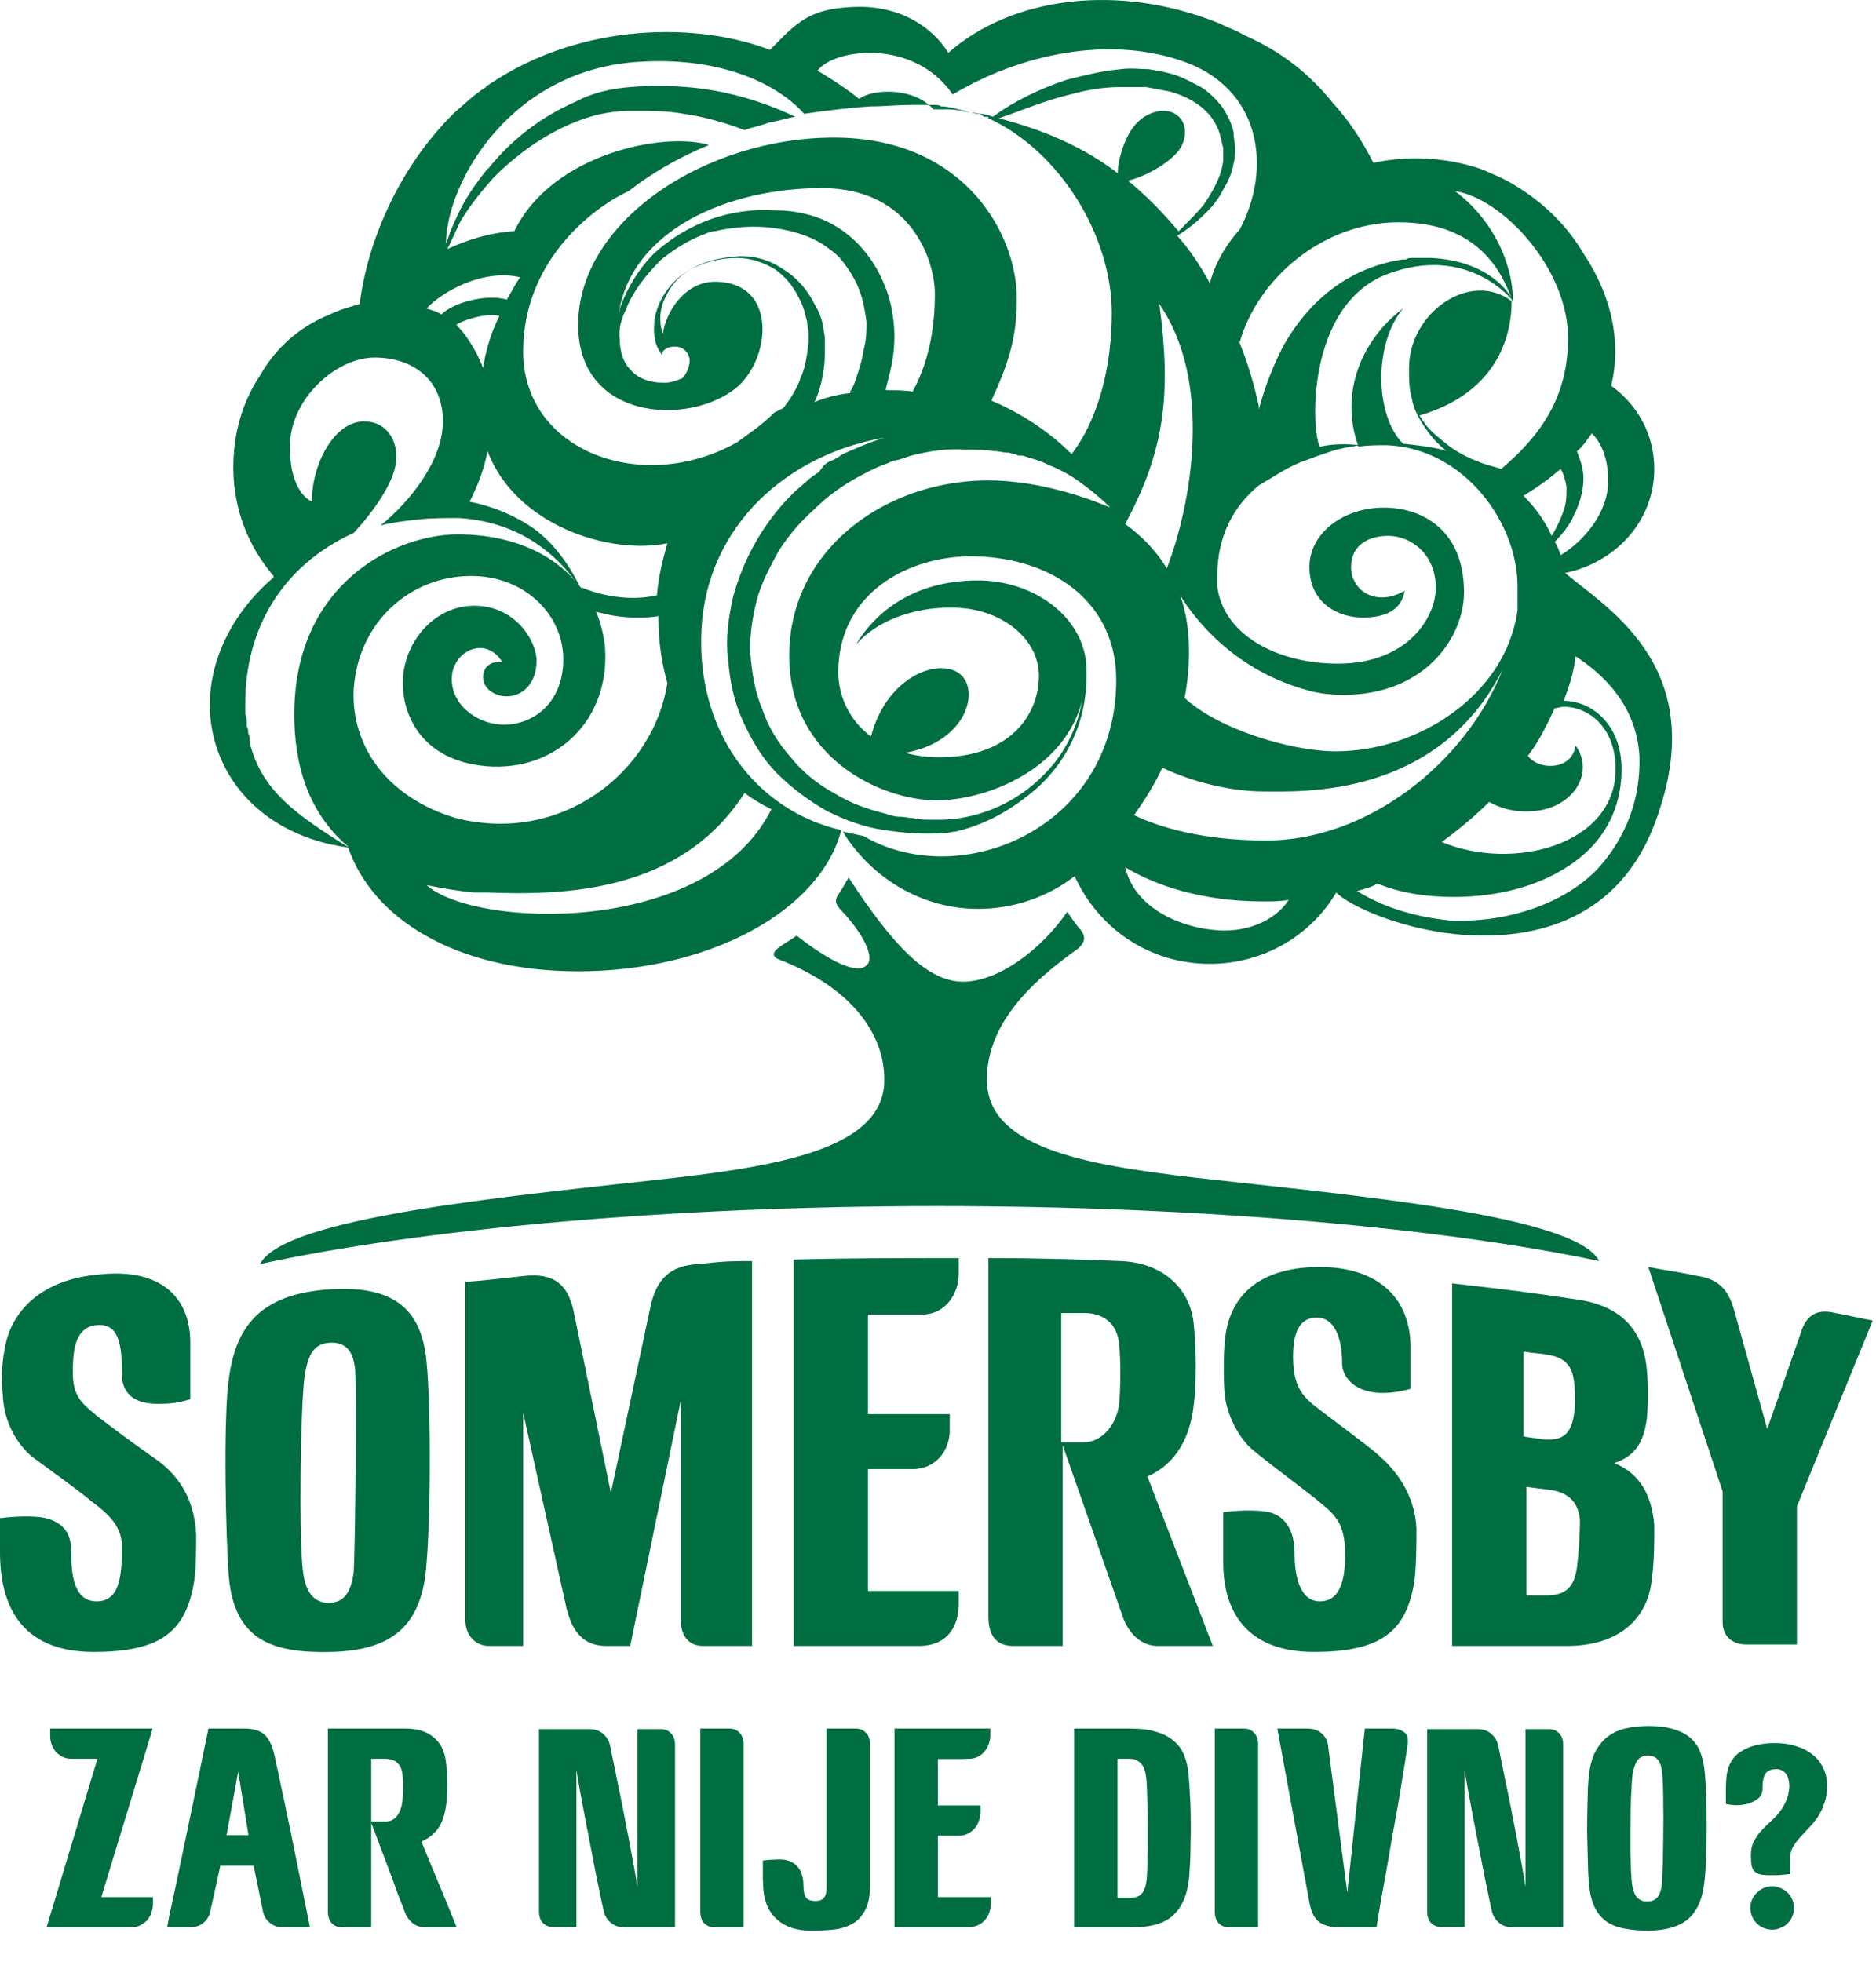 <svg width="109" height="114" viewBox="0 0 109 114" fill="none" xmlns="http://www.w3.org/2000/svg">
<path d="M54.492 70.086C38.602 70.086 24.267 71.468 15.113 73.454C16.494 70.691 29.966 69.482 39.207 68.445C45.943 67.668 51.383 66.546 51.383 62.746C51.383 60.069 49.483 57.392 45.252 55.751C44.82 55.578 44.906 55.319 45.252 55.06C45.597 54.801 45.943 54.628 46.288 54.369C47.929 55.664 49.742 56.701 50.347 56.096C50.865 55.664 50.174 54.283 48.879 52.901C48.533 52.556 48.447 52.297 48.792 51.865C48.965 51.606 49.138 51.26 49.31 51.001C51.901 54.974 53.887 57.046 55.96 57.046C58.033 57.046 60.537 55.146 62.005 52.987C62.264 53.333 62.523 53.765 62.782 54.024C63.041 54.369 63.128 54.715 62.61 55.146C59.673 57.219 57.342 59.637 57.342 62.746C57.342 66.632 62.782 67.668 69.518 68.445C78.759 69.482 91.54 70.605 92.921 73.282C83.94 71.382 69.95 70.086 54.492 70.086Z" fill="#006E41"/>
<path d="M69.346 81.745C69.518 80.536 69.518 78.377 69.346 76.822C69.086 74.75 67.446 73.368 65.114 73.282C63.041 73.195 60.537 73.109 57.428 73.109V93.921C57.428 95.216 58.033 95.648 58.896 95.648H61.746V83.99L65.287 94.094C65.632 94.957 66.323 95.648 67.273 95.648H70.468L66.668 85.803C68.05 85.199 69.086 83.904 69.346 81.745ZM65.028 81.486C64.941 82.695 64.078 83.817 62.955 83.817H61.66V76.304H63.041C63.905 76.304 64.941 76.736 65.028 78.204C65.114 78.895 65.114 80.708 65.028 81.486ZM82.299 88.826C82.299 89.603 82.299 91.417 82.126 92.194C81.608 94.871 80.14 95.994 76.341 95.994C72.454 95.994 71.073 93.662 71.073 90.812V87.876C71.677 87.79 72.972 87.703 73.75 87.876C75.045 88.222 75.218 89.517 75.218 90.294C75.218 91.676 75.563 93.058 76.686 93.058C77.722 93.058 78.154 92.108 78.154 90.38C78.154 88.826 77.809 88.222 76.859 87.444C76.168 86.84 73.922 85.199 72.886 84.335C72.195 83.817 71.332 82.522 71.159 81.054C71.073 80.104 71.073 78.204 71.245 77.34C71.677 75.009 73.491 73.627 76.686 73.627C79.795 73.627 81.867 75.181 81.954 78.118C81.954 78.808 81.954 80.449 81.954 80.708C79.104 81.486 77.981 80.19 77.981 79.24C77.981 77.6 77.463 76.563 76.513 76.563C75.563 76.563 75.132 77.34 75.132 78.808C75.132 80.277 75.477 80.967 76.341 81.658C77.204 82.349 79.709 84.163 80.227 84.681C81.09 85.458 82.213 86.84 82.299 88.826ZM11.399 89.171C11.399 89.949 11.399 91.417 11.226 92.194C10.708 94.871 9.24 95.994 5.441 95.994C1.036 95.994 0 93.058 0 90.208V88.222C0.691 88.135 1.9 88.049 2.677 88.222C3.972 88.567 4.145 89.43 4.145 90.294C4.145 91.33 4.232 93.058 5.613 93.058C6.995 93.058 7.081 91.503 7.081 89.862C7.081 88.74 6.391 88.049 5.354 87.272C4.404 86.494 3.195 85.631 1.9 84.681C1.036 83.99 0.259 82.695 0.173 81.227C0.086 80.277 0.086 79.327 0.259 78.463C0.605 76.131 2.504 74.318 5.786 74.059C8.895 73.713 10.967 75.009 11.054 77.859C11.054 78.549 11.054 81.054 11.054 81.313C10.449 81.486 10.018 81.572 9.413 81.572C7.686 81.658 7.081 80.881 7.081 79.845C7.081 78.377 6.995 76.995 5.786 76.995C4.318 76.995 4.232 78.549 4.232 79.758C4.232 81.054 4.663 81.486 5.613 82.263C6.736 83.126 7.427 83.644 8.895 84.681C10.708 85.89 11.313 87.531 11.399 89.171ZM43.697 73.282V95.648H40.847C40.07 95.648 39.552 95.13 39.552 94.094V81.399L36.616 95.648H35.234C33.939 95.648 33.248 94.871 32.902 93.403L30.398 82.09V95.648H28.412C27.635 95.648 27.03 95.044 27.03 94.094V74.491C28.239 74.404 28.844 74.318 30.484 74.145C32.125 73.972 32.989 74.577 33.334 76.218L35.493 86.753L37.825 75.786C38.17 74.404 38.861 73.541 40.588 73.454C42.143 73.282 42.575 73.282 43.697 73.282ZM19.172 74.922C15.372 75.181 13.731 76.822 13.299 80.104C12.954 82.436 13.126 89.69 13.299 91.676C13.645 95.303 15.803 96.08 19.258 95.994C22.712 95.907 24.267 94.526 24.698 91.676C25.044 88.999 25.044 81.658 24.785 79.154C24.526 76.391 23.23 74.663 19.172 74.922ZM20.553 91.33C20.381 92.712 19.862 93.144 19.085 93.144C18.394 93.144 17.79 92.712 17.617 91.417C17.358 89.776 17.444 81.745 17.703 79.931C17.876 78.895 18.135 78.118 19.085 78.031C20.121 77.945 20.553 78.549 20.64 79.672C20.726 81.486 20.64 89.776 20.553 91.33ZM50.347 92.453H55.701V93.23C55.701 94.353 55.183 95.648 53.369 95.648H46.115V73.195C49.051 73.109 52.333 73.109 55.701 73.109V74.059C55.701 75.095 55.01 76.391 53.542 76.391C52.506 76.391 51.383 76.391 50.433 76.391V82.177H55.183V83.126C55.183 84.249 54.406 85.372 53.024 85.372H50.433V92.453H50.347ZM93.785 85.026C95.08 84.594 95.512 83.731 95.685 82.436C95.771 81.572 95.771 80.536 95.685 79.586C95.512 77.686 94.562 75.959 91.712 75.527C88.862 75.095 87.394 74.922 84.372 74.577V95.648H91.021C93.871 95.648 95.598 94.267 95.944 92.021C96.117 90.812 96.117 89.776 96.117 88.653C96.03 87.444 95.598 85.717 93.785 85.026ZM88.603 78.549C89.035 78.636 89.467 78.636 89.899 78.722C91.108 78.895 91.367 79.586 91.453 80.277C91.54 80.881 91.54 81.745 91.453 82.177C91.28 83.385 90.762 83.731 89.64 83.644C89.208 83.558 88.949 83.558 88.517 83.472V78.549H88.603ZM91.626 91.071C91.453 92.367 90.849 92.712 89.812 92.712H88.69V86.408L90.071 86.581C91.28 86.753 91.712 87.444 91.799 88.308C91.799 89.344 91.712 90.38 91.626 91.071ZM108.811 76.736L104.407 87.531V95.562H101.471C100.693 95.562 100.089 95.13 100.089 94.267V86.667L95.771 73.627C96.635 73.8 97.412 73.886 98.621 74.145C99.83 74.318 100.434 74.922 100.78 76.218L102.68 83.04L104.58 77.6C104.839 76.736 105.27 75.959 106.652 76.304C107.17 76.391 108.293 76.65 108.811 76.736Z" fill="#006E41"/>
<path d="M90.935 33.298C93.871 32.693 96.117 30.275 96.117 27.253C96.117 25.267 95.167 23.539 93.612 22.417C93.871 21.38 94.389 18.358 92.058 14.817C91.108 13.176 89.726 11.795 87.999 10.758C87.308 10.327 86.617 10.068 86.013 9.808C83.94 9.118 81.781 9.031 79.795 9.463C79.19 8.254 78.413 7.045 77.463 6.009C76.081 4.282 74.441 2.986 72.282 2.036C71.85 1.777 71.332 1.604 70.814 1.345C65.028 -0.986 58.81 -0.209 55.096 3.072C55.096 3.072 53.715 0.482 50.088 0.395C46.979 0.395 46.288 1.345 44.733 2.9C40.761 1.345 33.852 1.173 28.325 4.972C28.325 4.972 28.239 4.972 28.239 5.059C27.548 5.491 27.03 6.009 26.426 6.527C23.144 9.722 21.33 14.126 20.899 17.667C20.294 17.84 19.69 18.012 19.172 18.271C17.876 18.79 16.235 19.826 15.113 21.812C14.076 23.367 13.558 25.18 13.558 27.166C13.558 29.584 14.422 31.743 15.89 33.471V33.557C12.954 36.061 11.486 39.775 12.522 43.229C13.299 45.82 15.458 48.238 19.344 49.101H19.431C19.69 49.188 19.949 49.188 20.294 49.274C17.272 47.374 15.199 45.992 14.508 43.143C14.508 43.056 14.508 43.056 14.508 42.97C14.508 42.883 14.508 42.711 14.422 42.624C14.422 42.452 14.422 42.365 14.335 42.193C14.335 42.106 14.335 42.106 14.335 42.02C14.335 41.847 14.335 41.675 14.249 41.502C14.249 41.329 14.249 41.07 14.249 40.897C14.249 36.493 16.408 32.866 20.553 30.966C20.553 30.966 22.626 28.807 22.971 27.08C23.23 25.871 22.626 24.489 21.158 24.489C19.258 24.489 18.049 27.339 18.135 29.153C18.135 29.153 16.84 28.721 16.84 25.957C16.84 23.194 19.517 20.776 21.762 20.776C24.008 20.776 25.735 22.071 25.735 24.489C25.735 26.735 23.835 29.153 22.108 30.534C22.799 30.362 23.489 30.275 24.267 30.189C25.044 30.103 25.907 30.103 26.685 30.103C29.275 30.275 31.866 31.398 33.766 34.248C33.161 32.952 32.212 31.571 31.003 30.707C29.88 29.93 28.584 29.412 27.289 29.153C27.807 28.116 28.153 27.166 28.325 26.216C29.966 30.534 35.407 32.261 38.775 31.571C38.516 32.521 38.257 33.471 38.17 34.593C36.27 35.025 34.457 34.42 33.852 34.161C33.766 34.161 33.766 34.161 33.68 34.075C32.212 32.175 29.707 31.052 26.598 31.052C22.971 31.052 17.099 33.902 17.099 41.502C17.099 45.129 18.308 47.547 20.208 49.188C21.59 53.333 26.426 56.442 33.593 56.442C41.279 56.442 47.67 52.901 48.879 48.238C43.956 47.115 40.416 42.538 40.761 36.493C41.106 30.534 45.77 26.389 51.383 25.439C50.52 25.698 49.742 26.044 48.965 26.389C48.706 26.562 48.447 26.735 48.188 26.821C48.015 26.907 47.929 26.994 47.842 27.08L47.583 27.425C47.324 27.598 47.065 27.771 46.892 27.944L46.202 28.548C44.474 30.189 43.179 32.434 42.575 34.766C42.316 35.975 42.143 37.184 42.316 38.393C42.402 39.602 42.661 40.811 43.179 41.934C43.697 43.056 44.302 44.093 45.165 44.956C46.029 45.82 46.979 46.511 48.015 47.115C49.051 47.633 50.174 48.065 51.383 48.238C52.506 48.41 53.715 48.497 54.924 48.41C55.096 48.41 55.355 48.324 55.528 48.324C56.996 47.979 58.378 47.288 59.587 46.338C61.919 44.611 63.214 41.934 63.128 38.997C63.128 38.911 63.128 38.911 63.128 38.825C63.041 35.889 60.105 33.73 56.824 33.73C52.938 33.73 50.779 35.716 49.742 37.443C51.383 35.63 54.147 35.111 56.219 35.37C58.637 35.716 60.364 37.357 60.364 39.257C60.364 41.502 58.724 44.006 54.578 44.006C53.887 44.006 53.197 43.92 52.592 43.747C56.046 43.143 56.91 40.293 55.874 39.257C54.751 38.134 51.556 39.17 50.606 42.797C49.31 41.847 48.706 40.379 48.706 39.084C48.706 34.161 53.283 32.089 57.083 32.348C61.487 32.607 64.855 35.198 64.855 39.516C64.855 48.151 55.787 51.865 50.174 48.583C49.742 48.497 49.397 48.41 48.965 48.324C50.606 51.001 53.542 52.815 56.824 52.815C58.896 52.815 60.882 52.124 62.437 50.915C63.819 53.937 66.755 56.01 70.296 56.01C73.404 56.01 76.168 54.369 77.636 51.865C78.413 52.642 81.263 53.937 84.544 54.283C88.776 54.715 93.785 53.678 96.03 48.151C99.657 38.997 93.526 35.457 90.935 33.298ZM90.331 41.156C90.503 41.156 90.676 41.07 90.849 41.07C92.317 41.07 93.871 42.279 93.871 44.697C93.871 49.101 87.912 50.656 83.767 48.929C84.717 48.238 85.667 47.461 86.531 46.597C86.963 46.856 87.912 47.288 89.294 47.115C91.453 46.856 92.662 44.87 91.54 43.315C91.367 44.783 89.381 44.783 88.776 43.92C89.381 43.143 89.899 42.106 90.331 41.156ZM93.871 45.302C93.871 45.388 93.871 45.388 93.871 45.474C93.871 45.388 93.871 45.302 93.871 45.302ZM90.676 27.253C90.849 27.512 90.935 27.857 91.021 28.289C91.021 28.721 91.021 29.239 90.849 29.671C90.676 30.189 90.417 30.707 90.158 31.139C89.726 30.189 89.121 29.412 88.517 28.807C89.381 28.289 90.072 27.771 90.676 27.253ZM92.49 25.18C92.749 25.439 93.439 26.216 93.439 27.944C93.439 29.843 91.971 31.484 90.676 32.261C90.59 32.002 90.503 31.743 90.331 31.484C90.762 31.052 91.194 30.534 91.453 29.93C91.712 29.412 91.885 28.893 91.971 28.289C92.058 27.684 91.971 27.08 91.712 26.476L91.626 26.216C91.971 25.957 92.23 25.526 92.49 25.18ZM81.263 12.917C85.926 12.917 87.308 15.854 87.912 17.581C87.912 15.249 86.704 12.745 84.544 11.104C87.308 11.536 91.108 15.594 91.108 19.653C91.108 23.108 89.467 25.353 87.222 27.253L86.963 27.166C85.926 26.907 84.89 26.476 84.026 25.785C83.595 25.439 83.163 25.094 82.817 24.662C82.731 24.489 82.558 24.317 82.472 24.144C87.826 22.589 87.826 18.271 87.826 17.494C85.408 15.681 81.867 18.185 81.867 21.38C81.867 22.071 81.867 22.589 82.04 23.194C82.126 23.712 82.386 24.23 82.731 24.748C83.076 25.267 83.422 25.698 83.854 26.044C83.94 26.13 84.026 26.216 84.113 26.216C83.249 25.957 82.299 25.871 81.522 25.785C79.881 24.144 79.795 19.999 81.522 17.926C79.104 19.74 77.809 22.849 78.931 25.957C79.449 25.871 80.054 25.871 80.572 25.871C85.063 26.044 88.172 30.362 88.172 34.075C88.172 34.42 88.172 34.679 88.172 35.025C88.172 35.111 88.172 35.111 88.172 35.198C88.172 35.284 88.172 35.37 88.172 35.457C87.481 40.465 82.299 43.661 77.636 43.661C74.872 43.661 70.641 42.279 68.827 40.552C69 39.688 69.086 38.738 69.086 37.875C69.086 36.666 68.914 35.543 68.568 34.593C69.518 36.148 71.85 38.997 75.995 40.12C76.6 40.293 77.29 40.379 78.068 40.379C82.817 40.379 85.063 37.011 85.063 34.42C85.063 30.88 82.731 29.498 80.399 29.498C78.068 29.498 76.081 30.966 76.081 32.952C76.081 35.025 77.722 35.889 79.19 35.889C80.486 35.889 81.436 35.457 81.608 34.334C79.968 35.284 78.499 34.334 78.499 32.952C78.499 31.657 79.536 31.139 80.658 31.139C81.954 31.139 83.422 32.175 83.422 34.161C83.422 35.889 81.781 38.566 77.722 38.566C74.268 38.566 71.073 36.925 70.727 34.075C70.727 33.902 70.727 33.643 70.727 33.471C70.727 31.139 71.677 29.412 73.145 28.203C73.577 27.944 74.009 27.684 74.441 27.425C74.872 27.166 75.391 26.907 75.909 26.735C76.341 26.562 76.859 26.389 77.377 26.216C77.895 26.044 78.499 25.957 79.018 25.871C78.24 25.785 77.463 25.785 76.686 25.957C76.168 25.007 75.909 17.753 80.572 15.94C85.322 14.126 87.912 17.494 87.912 17.494C87.74 17.062 86.531 15.163 83.163 14.99C83.076 14.99 82.904 14.99 82.817 14.99C82.558 14.99 82.299 14.99 82.126 14.99C81.954 14.99 81.781 14.99 81.695 15.076C81.608 15.076 81.608 15.076 81.522 15.076C78.586 15.508 76.168 17.235 74.527 20.171C74.009 21.208 73.491 22.417 73.145 23.798C73.145 23.712 73.145 23.712 73.145 23.626C72.886 22.417 72.541 21.208 72.023 19.912C73.059 16.199 76.859 12.917 81.263 12.917ZM62.178 5.491C63.128 5.231 64.078 5.059 65.114 5.059C65.632 5.059 66.064 5.059 66.582 5.059C67.014 5.145 67.532 5.231 67.964 5.318C68.914 5.577 69.691 6.009 70.296 6.7C70.555 7.045 70.814 7.477 70.9 7.909C70.986 8.168 70.986 8.34 71.073 8.599C71.073 8.858 71.073 9.031 71.073 9.29C70.986 10.24 70.468 11.104 69.95 11.881C69.605 12.313 69.173 12.745 68.741 13.176C68.655 13.263 68.568 13.349 68.482 13.435C68.482 13.435 68.482 13.435 68.396 13.349C67.532 12.313 66.582 11.363 65.546 10.499C66.582 10.24 67.791 9.549 68.396 8.858C69 8.168 69 7.131 68.396 6.7C67.877 6.268 66.841 6.354 66.064 7.131C65.373 7.822 64.941 9.29 64.941 10.068C63.041 8.599 60.71 7.563 58.033 6.872C59.328 6.44 60.71 5.836 62.178 5.491ZM65.373 30.448C67.705 26.13 68.05 22.849 67.359 17.667C70.468 22.158 69.259 29.239 67.791 33.039C67.187 32.002 66.323 31.139 65.373 30.448ZM55.355 5.491C59.414 3.072 64.423 2.123 68.568 3.504C73.318 5.059 73.922 9.808 72.023 13.349C71.159 14.299 70.555 15.422 70.296 16.458C69.777 15.508 69.173 14.558 68.396 13.694C69 13.349 69.605 12.831 70.123 12.313C70.468 11.967 70.814 11.536 71.073 11.017C71.332 10.586 71.591 10.068 71.677 9.463C71.763 9.204 71.763 8.858 71.763 8.599C71.763 8.34 71.677 8.081 71.677 7.736C71.591 7.218 71.332 6.7 70.986 6.181C70.641 5.75 70.209 5.318 69.777 5.059C69.259 4.8 68.827 4.541 68.309 4.368C67.791 4.195 67.273 4.109 66.755 4.022C66.237 4.022 65.719 3.936 65.114 4.022C64.078 4.109 63.041 4.368 62.005 4.627C60.451 5.145 58.983 5.836 57.687 6.786C57.428 6.7 57.169 6.613 56.91 6.613C56.565 6.527 56.219 6.527 55.874 6.44C55.528 6.354 55.183 6.354 54.837 6.354C54.665 6.354 54.406 6.354 54.233 6.354C53.11 5.059 50.692 5.145 49.915 5.75C49.397 5.318 48.533 4.713 47.497 4.109C48.447 2.813 53.11 2.209 55.355 5.491ZM28.066 21.38C27.635 20.258 27.03 19.394 26.512 18.876C27.03 18.531 28.325 18.185 29.016 18.358C28.584 19.221 28.239 20.258 28.066 21.38ZM29.448 17.408C28.239 17.062 26.339 17.581 25.648 18.271C25.389 18.099 25.044 18.012 24.785 17.926C25.648 16.976 28.066 15.594 30.225 16.113C29.966 16.458 29.707 16.976 29.448 17.408ZM20.553 40.034C20.812 36.148 23.835 33.471 27.375 33.471C30.571 33.471 32.73 35.802 32.73 38.307C32.73 40.811 31.003 42.193 29.103 42.106C27.635 42.02 26.166 40.897 26.253 39.343C26.339 37.788 28.239 36.925 29.189 38.479C28.671 38.393 28.066 38.652 28.066 39.343C28.066 40.034 28.757 40.465 29.448 40.465C30.312 40.465 31.175 39.775 31.175 38.393C31.175 37.27 29.966 35.198 27.548 35.198C25.217 35.198 23.403 37.357 23.403 39.688C23.403 41.502 24.439 44.179 28.239 44.524C32.298 44.87 35.493 41.847 35.148 37.529C35.061 36.839 34.889 36.148 34.63 35.543C35.234 35.716 36.011 35.889 36.961 35.889C37.393 35.889 37.825 35.889 38.257 35.802C38.257 35.889 38.257 35.889 38.257 35.975C38.257 37.184 38.429 38.479 38.775 39.688C37.998 44.783 32.73 49.101 26.512 47.547C22.453 46.338 20.381 43.315 20.553 40.034ZM44.82 47.029C41.106 54.456 27.548 53.937 24.785 51.433C25.648 51.606 26.598 51.778 27.548 51.865C27.807 51.865 28.066 51.865 28.325 51.865C32.816 52.038 39.552 51.865 43.265 46.079C43.697 46.424 44.302 46.77 44.82 47.029ZM42.834 25.698C37.307 28.807 30.398 26.216 30.398 20.43C30.398 14.903 34.802 11.881 36.529 11.104C37.739 10.154 39.293 9.204 41.193 8.427C38.688 7.649 32.125 8.858 29.88 13.435C28.412 13.522 27.116 13.954 25.994 14.472C26.253 13.954 26.512 13.349 26.771 12.831C27.289 11.967 27.98 11.104 28.671 10.327C30.139 8.858 31.866 7.649 33.766 6.959C34.716 6.613 35.666 6.44 36.702 6.44C37.739 6.44 38.775 6.44 39.725 6.613C40.934 6.786 42.143 7.131 43.265 7.563C43.697 7.39 44.215 7.304 44.647 7.131C45.165 7.045 45.683 6.872 46.202 6.786C44.215 5.836 42.056 5.231 39.897 5.059C38.775 4.972 37.739 4.972 36.616 5.059C35.493 5.145 34.37 5.404 33.421 5.922C31.434 6.786 29.794 8.081 28.498 9.636C28.412 9.722 28.412 9.808 28.325 9.808C27.635 10.672 27.03 11.536 26.598 12.486C26.339 13.004 26.166 13.435 25.994 13.954C25.994 14.04 25.994 14.04 25.907 14.126C25.994 10.413 29.794 4.022 37.134 3.591C42.661 3.245 45.683 5.404 46.72 6.613C47.929 6.44 49.224 6.268 50.606 6.181C51.383 6.181 52.16 6.095 53.024 6.095C53.197 6.095 53.456 6.095 53.628 6.095C53.715 6.095 53.715 6.095 53.801 6.095C53.887 6.095 54.06 6.095 54.147 6.095C54.147 6.095 54.147 6.095 54.233 6.095C54.406 6.095 54.578 6.095 54.665 6.181C55.01 6.181 55.355 6.268 55.701 6.354C56.046 6.44 56.392 6.527 56.737 6.613H56.824C56.91 6.613 57.083 6.7 57.169 6.786H57.255C57.255 6.786 57.255 6.786 57.342 6.786C57.428 6.786 57.428 6.786 57.428 6.872C61.573 8.772 64.596 13.694 64.596 18.185C64.596 21.121 63.905 24.23 62.264 26.389C60.882 25.007 59.242 23.971 57.601 23.28C58.551 21.208 59.155 19.567 59.069 16.976C58.896 13.349 55.874 7.995 48.447 7.995C41.02 7.995 33.593 12.831 33.593 18.876C33.593 24.748 40.675 24.748 43.093 22.244C43.956 21.294 44.302 20.085 44.302 19.135C44.302 17.494 43.352 16.372 41.538 16.372C39.811 16.372 38.688 18.099 38.516 19.394C38.257 18.703 38.343 17.84 38.688 17.235C39.034 16.458 39.638 15.854 40.416 15.508C41.193 15.163 41.97 14.99 42.834 14.99C43.611 14.99 44.388 15.249 45.079 15.681C45.77 16.199 46.202 16.803 46.547 17.581C46.72 17.926 46.806 18.358 46.892 18.703C46.892 18.876 46.979 19.135 46.979 19.308C46.979 19.48 46.979 19.74 46.979 19.912C46.892 20.603 46.806 21.294 46.547 21.898C46.461 22.071 46.461 22.158 46.374 22.33C46.202 22.676 46.029 23.021 45.77 23.367C45.683 23.453 45.597 23.626 45.511 23.712C45.338 23.798 45.165 23.885 44.993 23.971C44.215 24.748 43.525 25.18 42.834 25.698ZM47.929 19.74C47.929 19.48 47.842 19.221 47.842 19.049C47.756 18.531 47.583 18.099 47.324 17.667C46.892 16.803 46.288 16.113 45.424 15.594C44.647 15.076 43.697 14.817 42.747 14.903C41.797 14.99 40.934 15.163 40.07 15.681C39.293 16.113 38.602 16.89 38.257 17.753C38.084 18.185 37.998 18.617 37.998 19.135C37.998 19.567 38.084 20.085 38.343 20.43L38.429 20.603L38.516 20.43C38.688 20.171 39.12 20.085 39.466 20.171C39.811 20.258 40.07 20.603 40.07 20.949C40.07 21.294 39.897 21.726 39.638 21.985C39.379 22.071 39.034 22.244 38.602 22.244C37.739 22.244 37.048 21.985 36.616 21.467C36.184 21.035 36.011 20.344 36.011 19.74C35.925 19.135 36.098 18.531 36.357 18.012C36.788 16.89 37.566 15.94 38.429 15.076C39.207 14.472 39.984 13.954 40.934 13.608C41.106 13.522 41.365 13.435 41.538 13.435C42.661 13.176 43.87 13.09 45.079 13.263C46.202 13.435 47.324 13.781 48.188 14.472C48.447 14.645 48.62 14.817 48.792 14.99C49.31 15.594 49.742 16.285 50.001 17.062C50.174 17.581 50.26 18.099 50.347 18.703C50.347 19.221 50.347 19.74 50.174 20.344C50.088 20.949 49.915 21.467 49.742 21.985C49.656 22.244 49.569 22.503 49.397 22.762V22.849C49.397 22.849 49.397 22.849 49.31 22.849C48.62 22.935 47.929 23.108 47.324 23.367C47.324 23.28 47.411 23.28 47.411 23.194C47.756 22.33 47.929 21.38 47.929 20.43C47.929 20.171 47.929 19.999 47.929 19.74ZM51.469 22.676V22.589C51.642 21.898 51.815 21.294 51.901 20.603C51.988 19.912 51.988 19.221 51.901 18.531C51.815 17.84 51.642 17.149 51.383 16.544C50.865 15.249 50.001 14.126 48.879 13.349C47.756 12.572 46.374 12.226 45.079 12.226C43.783 12.14 42.488 12.313 41.279 12.745C40.07 13.176 38.947 13.867 37.998 14.731C37.134 15.594 36.443 16.717 36.011 17.926C36.011 18.099 35.925 18.185 35.925 18.358C36.616 13.349 42.316 10.931 47.756 10.931C53.024 10.931 54.319 15.249 54.319 17.062C54.319 18.79 54.06 20.862 53.024 22.762C52.592 22.676 52.074 22.676 51.469 22.676ZM59.155 28.03C52.592 27.166 45.943 31.312 45.856 37.961C45.77 44.093 51.297 46.511 54.406 46.511C57.255 46.511 61.832 44.783 62.869 40.725C62.61 42.279 61.832 43.834 60.71 44.956C59.155 46.597 56.996 47.547 54.837 47.633C54.578 47.633 54.319 47.633 53.974 47.633C53.715 47.633 53.456 47.633 53.11 47.547C52.851 47.547 52.592 47.461 52.247 47.461C51.988 47.461 51.728 47.374 51.469 47.288C50.433 47.029 49.397 46.683 48.447 46.079C47.497 45.561 46.633 44.87 45.943 44.006C45.252 43.229 44.647 42.279 44.302 41.243C43.87 40.206 43.697 39.17 43.611 38.134C43.525 37.098 43.697 35.975 43.956 34.939C44.215 33.902 44.733 32.952 45.252 32.002C45.856 31.052 46.547 30.275 47.324 29.584C48.101 28.807 48.965 28.203 49.915 27.684C50.433 27.425 50.865 27.166 51.383 26.994C51.642 26.907 51.901 26.735 52.16 26.735L52.938 26.476C53.974 26.216 55.01 26.044 56.133 26.13C56.651 26.13 57.255 26.13 57.773 26.216C58.033 26.216 58.292 26.303 58.551 26.303C58.724 26.303 58.81 26.389 58.983 26.389L59.155 26.476H59.242H59.328H59.414C59.932 26.648 60.364 26.735 60.882 26.994C61.314 27.166 61.832 27.425 62.264 27.684C63.041 28.203 63.819 28.807 64.51 29.498C62.696 28.721 60.71 28.203 59.155 28.03ZM70.382 54.024C68.741 53.851 65.978 52.901 65.373 50.397C67.1 51.433 69.777 52.383 73.404 52.383C73.922 52.383 74.354 52.383 74.872 52.297C74.095 53.506 72.368 54.283 70.382 54.024ZM73.577 48.842C69.864 48.842 67.359 48.065 65.891 47.374C66.496 46.511 67.1 45.561 67.532 44.611C69.346 45.474 71.591 45.992 73.404 45.992C75.563 45.992 83.508 46.424 87.308 38.911C85.149 44.352 79.449 48.842 73.577 48.842ZM84.372 53.506C81.695 53.246 79.968 52.469 78.845 51.778C79.449 51.606 79.536 51.606 80.054 51.347C81.263 51.865 82.817 52.124 84.458 52.124C86.963 52.124 89.294 51.519 91.021 50.397C93.094 49.101 94.217 47.115 94.217 44.697C94.217 42.106 92.49 40.725 90.849 40.725C91.194 39.861 91.453 38.997 91.54 38.134C93.008 39.084 95.08 40.897 95.253 43.92C95.339 46.424 94.476 48.669 92.835 50.483C90.849 52.556 87.653 53.506 84.89 53.506C84.631 53.506 84.544 53.506 84.372 53.506Z" fill="#006E41"/>
<path d="M2.706 112L5.661 102.205H4.176C3.966 102.205 3.781 102.165 3.621 102.085C3.471 102.005 3.341 101.905 3.231 101.785C3.131 101.655 3.051 101.51 2.991 101.35C2.941 101.19 2.916 101.03 2.916 100.87V100.45H8.871L5.886 110.245H8.886V110.665C8.886 110.825 8.856 110.985 8.796 111.145C8.746 111.305 8.666 111.45 8.556 111.58C8.446 111.7 8.311 111.8 8.151 111.88C8.001 111.96 7.821 112 7.611 112H2.706ZM9.713 112C9.723 111.93 9.763 111.71 9.833 111.34C9.913 110.97 10.013 110.51 10.133 109.96C10.253 109.4 10.383 108.78 10.523 108.1C10.663 107.42 10.808 106.725 10.958 106.015C11.298 104.365 11.683 102.51 12.113 100.45H14.198C14.678 100.45 15.048 100.55 15.308 100.75C15.568 100.95 15.768 101.315 15.908 101.845C15.938 101.955 15.988 102.185 16.058 102.535C16.138 102.875 16.228 103.295 16.328 103.795C16.438 104.285 16.553 104.83 16.673 105.43C16.803 106.02 16.928 106.62 17.048 107.23C17.338 108.66 17.658 110.25 18.008 112H16.463C16.143 112 15.878 111.91 15.668 111.73C15.458 111.55 15.328 111.33 15.278 111.07L14.738 108.415H12.803L12.218 111.07C12.168 111.33 12.038 111.55 11.828 111.73C11.618 111.91 11.353 112 11.033 112H9.713ZM14.438 106.645L13.838 102.955L13.163 106.645H14.438ZM19.875 112C19.635 112 19.435 111.92 19.275 111.76C19.125 111.6 19.05 111.375 19.05 111.085V100.45H23.565C24.245 100.45 24.785 100.615 25.185 100.945C25.585 101.275 25.825 101.74 25.905 102.34C25.965 102.8 25.995 103.235 25.995 103.645C25.995 104.055 25.975 104.435 25.935 104.785C25.855 105.445 25.69 105.94 25.44 106.27C25.2 106.6 24.885 106.845 24.495 107.005C24.495 107.025 24.525 107.11 24.585 107.26C24.645 107.41 24.725 107.605 24.825 107.845C24.925 108.075 25.035 108.34 25.155 108.64C25.275 108.93 25.4 109.23 25.53 109.54C25.83 110.26 26.165 111.08 26.535 112H24.735C24.415 112 24.15 111.91 23.94 111.73C23.74 111.55 23.595 111.33 23.505 111.07C23.485 111.01 23.44 110.89 23.37 110.71C23.3 110.53 23.215 110.315 23.115 110.065C23.025 109.805 22.925 109.525 22.815 109.225C22.705 108.925 22.59 108.62 22.47 108.31C22.2 107.6 21.9 106.805 21.57 105.925V112H19.875ZM23.385 104.605C23.405 104.395 23.415 104.175 23.415 103.945C23.425 103.705 23.42 103.485 23.4 103.285C23.39 103.065 23.355 102.885 23.295 102.745C23.235 102.605 23.155 102.495 23.055 102.415C22.965 102.335 22.86 102.28 22.74 102.25C22.63 102.22 22.51 102.205 22.38 102.205H21.57V105.85H22.41C22.69 105.85 22.915 105.735 23.085 105.505C23.255 105.265 23.355 104.965 23.385 104.605ZM39.222 112H36.282C35.962 112 35.697 111.91 35.487 111.73C35.277 111.55 35.142 111.33 35.082 111.07C35.062 110.98 35.012 110.755 34.932 110.395C34.862 110.035 34.772 109.6 34.662 109.09C34.562 108.57 34.452 108.005 34.332 107.395C34.212 106.785 34.097 106.19 33.987 105.61C33.877 105.03 33.777 104.495 33.687 104.005C33.597 103.505 33.532 103.115 33.492 102.835V111.985H32.142C31.902 111.985 31.702 111.905 31.542 111.745C31.392 111.585 31.317 111.36 31.317 111.07V100.48H34.242C34.562 100.48 34.827 100.57 35.037 100.75C35.247 100.93 35.382 101.15 35.442 101.41C35.462 101.5 35.507 101.725 35.577 102.085C35.657 102.445 35.747 102.885 35.847 103.405C35.957 103.915 36.072 104.475 36.192 105.085C36.312 105.695 36.427 106.29 36.537 106.87C36.647 107.45 36.747 107.99 36.837 108.49C36.927 108.98 36.992 109.365 37.032 109.645V100.48H38.397C38.637 100.48 38.832 100.56 38.982 100.72C39.142 100.88 39.222 101.105 39.222 101.395V112ZM43.208 112H41.513C41.273 112 41.073 111.92 40.913 111.76C40.763 111.6 40.688 111.37 40.688 111.07V100.45H42.383C42.623 100.45 42.818 100.53 42.968 100.69C43.128 100.85 43.208 101.075 43.208 101.365V112ZM44.323 108.115C44.413 108.105 44.513 108.095 44.623 108.085C44.713 108.075 44.813 108.07 44.923 108.07C45.043 108.06 45.168 108.055 45.298 108.055C45.568 108.055 45.788 108.1 45.958 108.19C46.138 108.27 46.278 108.38 46.378 108.52C46.488 108.66 46.563 108.815 46.603 108.985C46.653 109.155 46.678 109.32 46.678 109.48C46.678 109.91 46.738 110.185 46.858 110.305C46.978 110.415 47.153 110.47 47.383 110.47C47.603 110.47 47.763 110.41 47.863 110.29C47.973 110.17 48.028 109.97 48.028 109.69V100.45H49.723C49.963 100.45 50.158 100.53 50.308 100.69C50.468 100.85 50.548 101.075 50.548 101.365V109.57C50.548 110.2 50.448 110.69 50.248 111.04C50.058 111.39 49.803 111.65 49.483 111.82C49.163 111.99 48.798 112.095 48.388 112.135C47.978 112.175 47.558 112.195 47.128 112.195C46.268 112.195 45.593 111.965 45.103 111.505C44.613 111.045 44.358 110.385 44.338 109.525C44.338 109.425 44.333 109.305 44.323 109.165C44.323 109.015 44.323 108.87 44.323 108.73C44.323 108.59 44.323 108.465 44.323 108.355C44.323 108.235 44.323 108.155 44.323 108.115ZM54.494 110.245H57.569V110.59C57.569 111.01 57.444 111.35 57.194 111.61C56.954 111.87 56.614 112 56.174 112H51.974V100.45H57.539V100.855C57.539 101.015 57.509 101.175 57.449 101.335C57.399 101.495 57.319 101.64 57.209 101.77C57.109 101.9 56.979 102.005 56.819 102.085C56.669 102.165 56.489 102.205 56.279 102.205C56.159 102.205 55.999 102.21 55.799 102.22C55.609 102.22 55.414 102.22 55.214 102.22H54.494V104.92H56.969V105.325C56.969 105.485 56.939 105.645 56.879 105.805C56.829 105.965 56.749 106.11 56.639 106.24C56.529 106.37 56.394 106.475 56.234 106.555C56.084 106.635 55.904 106.675 55.694 106.675H54.494V110.245ZM62.41 112V100.45H65.695C66.285 100.45 66.785 100.515 67.195 100.645C67.605 100.765 67.94 100.94 68.2 101.17C68.47 101.39 68.67 101.665 68.8 101.995C68.93 102.315 69.015 102.67 69.055 103.06C69.095 103.47 69.125 103.93 69.145 104.44C69.175 104.94 69.19 105.52 69.19 106.18C69.19 106.45 69.185 106.74 69.175 107.05C69.175 107.35 69.17 107.645 69.16 107.935C69.15 108.225 69.135 108.5 69.115 108.76C69.105 109.01 69.085 109.22 69.055 109.39C68.935 110.24 68.63 110.885 68.14 111.325C67.66 111.765 66.895 111.99 65.845 112H62.41ZM65.725 110.275C65.995 110.275 66.2 110.195 66.34 110.035C66.49 109.875 66.585 109.59 66.625 109.18C66.635 109.08 66.645 108.92 66.655 108.7C66.665 108.48 66.67 108.235 66.67 107.965C66.68 107.685 66.685 107.39 66.685 107.08C66.685 106.77 66.685 106.47 66.685 106.18C66.685 105.52 66.675 104.945 66.655 104.455C66.645 103.955 66.625 103.565 66.595 103.285C66.585 103.185 66.565 103.075 66.535 102.955C66.505 102.825 66.455 102.705 66.385 102.595C66.315 102.485 66.22 102.395 66.1 102.325C65.98 102.245 65.83 102.205 65.65 102.205H64.93V110.275H65.725ZM73.1 112H71.405C71.165 112 70.965 111.92 70.805 111.76C70.655 111.6 70.58 111.37 70.58 111.07V100.45H72.275C72.515 100.45 72.71 100.53 72.86 100.69C73.02 100.85 73.1 101.075 73.1 101.365V112ZM77.8 112C77.32 112 76.94 111.9 76.66 111.7C76.38 111.5 76.19 111.135 76.09 110.605L74.215 100.45H75.97C76.3 100.45 76.57 100.54 76.78 100.72C76.99 100.9 77.115 101.12 77.155 101.38L78.28 109.975L79.3 100.45H80.905C81.135 100.45 81.34 100.505 81.52 100.615C81.71 100.715 81.805 100.905 81.805 101.185C81.805 101.275 81.775 101.5 81.715 101.86C81.665 102.22 81.595 102.66 81.505 103.18C81.425 103.7 81.33 104.28 81.22 104.92C81.11 105.55 80.995 106.19 80.875 106.84C80.765 107.49 80.655 108.125 80.545 108.745C80.435 109.355 80.335 109.9 80.245 110.38C80.165 110.86 80.1 111.25 80.05 111.55C80 111.84 79.98 111.99 79.99 112H77.8ZM90.825 112H87.885C87.565 112 87.3 111.91 87.09 111.73C86.88 111.55 86.745 111.33 86.685 111.07C86.665 110.98 86.615 110.755 86.535 110.395C86.465 110.035 86.375 109.6 86.265 109.09C86.165 108.57 86.055 108.005 85.935 107.395C85.815 106.785 85.7 106.19 85.59 105.61C85.48 105.03 85.38 104.495 85.29 104.005C85.2 103.505 85.135 103.115 85.095 102.835V111.985H83.745C83.505 111.985 83.305 111.905 83.145 111.745C82.995 111.585 82.92 111.36 82.92 111.07V100.48H85.845C86.165 100.48 86.43 100.57 86.64 100.75C86.85 100.93 86.985 101.15 87.045 101.41C87.065 101.5 87.11 101.725 87.18 102.085C87.26 102.445 87.35 102.885 87.45 103.405C87.56 103.915 87.675 104.475 87.795 105.085C87.915 105.695 88.03 106.29 88.14 106.87C88.25 107.45 88.35 107.99 88.44 108.49C88.53 108.98 88.595 109.365 88.635 109.645V100.48H90C90.24 100.48 90.435 100.56 90.585 100.72C90.745 100.88 90.825 101.105 90.825 101.395V112ZM95.786 100.3C96.376 100.3 96.871 100.365 97.271 100.495C97.671 100.615 97.996 100.79 98.246 101.02C98.496 101.24 98.681 101.515 98.801 101.845C98.921 102.165 99.001 102.52 99.041 102.91C99.081 103.28 99.111 103.765 99.131 104.365C99.151 104.965 99.161 105.59 99.161 106.24C99.161 106.89 99.146 107.52 99.116 108.13C99.096 108.74 99.056 109.235 98.996 109.615C98.876 110.465 98.566 111.105 98.066 111.535C97.566 111.955 96.811 112.175 95.801 112.195C95.281 112.195 94.816 112.155 94.406 112.075C94.006 112.005 93.661 111.875 93.371 111.685C93.081 111.485 92.851 111.22 92.681 110.89C92.511 110.56 92.396 110.14 92.336 109.63C92.316 109.44 92.296 109.175 92.276 108.835C92.266 108.495 92.256 108.12 92.246 107.71C92.236 107.29 92.226 106.855 92.216 106.405C92.216 105.945 92.221 105.505 92.231 105.085C92.241 104.655 92.251 104.26 92.261 103.9C92.281 103.54 92.306 103.25 92.336 103.03C92.406 102.48 92.546 102.03 92.756 101.68C92.966 101.32 93.221 101.04 93.521 100.84C93.831 100.63 94.176 100.49 94.556 100.42C94.946 100.34 95.356 100.3 95.786 100.3ZM96.566 109.42C96.576 109.28 96.586 109.05 96.596 108.73C96.616 108.4 96.626 108.03 96.626 107.62C96.636 107.21 96.641 106.775 96.641 106.315C96.651 105.855 96.651 105.415 96.641 104.995C96.641 104.575 96.636 104.195 96.626 103.855C96.616 103.515 96.601 103.26 96.581 103.09C96.571 102.99 96.556 102.88 96.536 102.76C96.516 102.63 96.476 102.51 96.416 102.4C96.366 102.29 96.286 102.2 96.176 102.13C96.066 102.05 95.921 102.01 95.741 102.01C95.451 102.02 95.241 102.13 95.111 102.34C94.991 102.54 94.906 102.79 94.856 103.09C94.836 103.27 94.816 103.53 94.796 103.87C94.776 104.2 94.761 104.575 94.751 104.995C94.751 105.415 94.746 105.855 94.736 106.315C94.736 106.775 94.736 107.215 94.736 107.635C94.746 108.055 94.756 108.43 94.766 108.76C94.786 109.09 94.806 109.335 94.826 109.495C94.886 109.875 94.991 110.14 95.141 110.29C95.301 110.43 95.481 110.5 95.681 110.5C95.941 110.5 96.141 110.425 96.281 110.275C96.431 110.115 96.526 109.83 96.566 109.42ZM101.703 110.875C101.703 110.525 101.828 110.23 102.078 109.99C102.328 109.74 102.628 109.615 102.978 109.615C103.148 109.615 103.308 109.65 103.458 109.72C103.618 109.78 103.753 109.87 103.863 109.99C103.983 110.1 104.073 110.23 104.133 110.38C104.203 110.53 104.238 110.695 104.238 110.875C104.238 111.055 104.203 111.22 104.133 111.37C104.073 111.52 103.983 111.655 103.863 111.775C103.753 111.885 103.618 111.97 103.458 112.03C103.308 112.1 103.148 112.135 102.978 112.135C102.628 112.135 102.328 112.015 102.078 111.775C101.828 111.525 101.703 111.225 101.703 110.875ZM103.128 101.29C103.578 101.29 103.988 101.35 104.358 101.47C104.728 101.58 105.048 101.745 105.318 101.965C105.588 102.175 105.793 102.435 105.933 102.745C106.083 103.045 106.158 103.38 106.158 103.75C106.158 104.15 106.103 104.5 105.993 104.8C105.893 105.1 105.763 105.37 105.603 105.61C105.443 105.84 105.268 106.05 105.078 106.24C104.898 106.43 104.728 106.615 104.568 106.795C104.408 106.975 104.273 107.16 104.163 107.35C104.063 107.54 104.013 107.75 104.013 107.98V108.895C103.913 108.915 103.798 108.93 103.668 108.94C103.558 108.95 103.423 108.96 103.263 108.97C103.103 108.97 102.923 108.97 102.723 108.97C102.493 108.97 102.313 108.945 102.183 108.895C102.053 108.845 101.953 108.775 101.883 108.685C101.823 108.595 101.783 108.485 101.763 108.355C101.743 108.225 101.733 108.075 101.733 107.905V107.785C101.733 107.485 101.788 107.23 101.898 107.02C102.008 106.8 102.143 106.6 102.303 106.42C102.463 106.24 102.633 106.07 102.813 105.91C103.003 105.74 103.178 105.56 103.338 105.37C103.508 105.17 103.648 104.945 103.758 104.695C103.878 104.445 103.948 104.145 103.968 103.795C103.948 103.425 103.868 103.17 103.728 103.03C103.588 102.88 103.413 102.805 103.203 102.805C102.943 102.805 102.743 102.88 102.603 103.03C102.473 103.18 102.408 103.48 102.408 103.93C102.408 104.17 102.333 104.355 102.183 104.485C102.033 104.615 101.858 104.715 101.658 104.785C101.408 104.865 101.163 104.905 100.923 104.905C100.693 104.905 100.478 104.88 100.278 104.83C100.278 104.79 100.278 104.72 100.278 104.62C100.278 104.51 100.278 104.39 100.278 104.26C100.278 104.13 100.278 104 100.278 103.87C100.288 103.73 100.293 103.615 100.293 103.525C100.313 102.735 100.583 102.165 101.103 101.815C101.623 101.465 102.298 101.29 103.128 101.29Z" fill="#006E41"/>
</svg>
